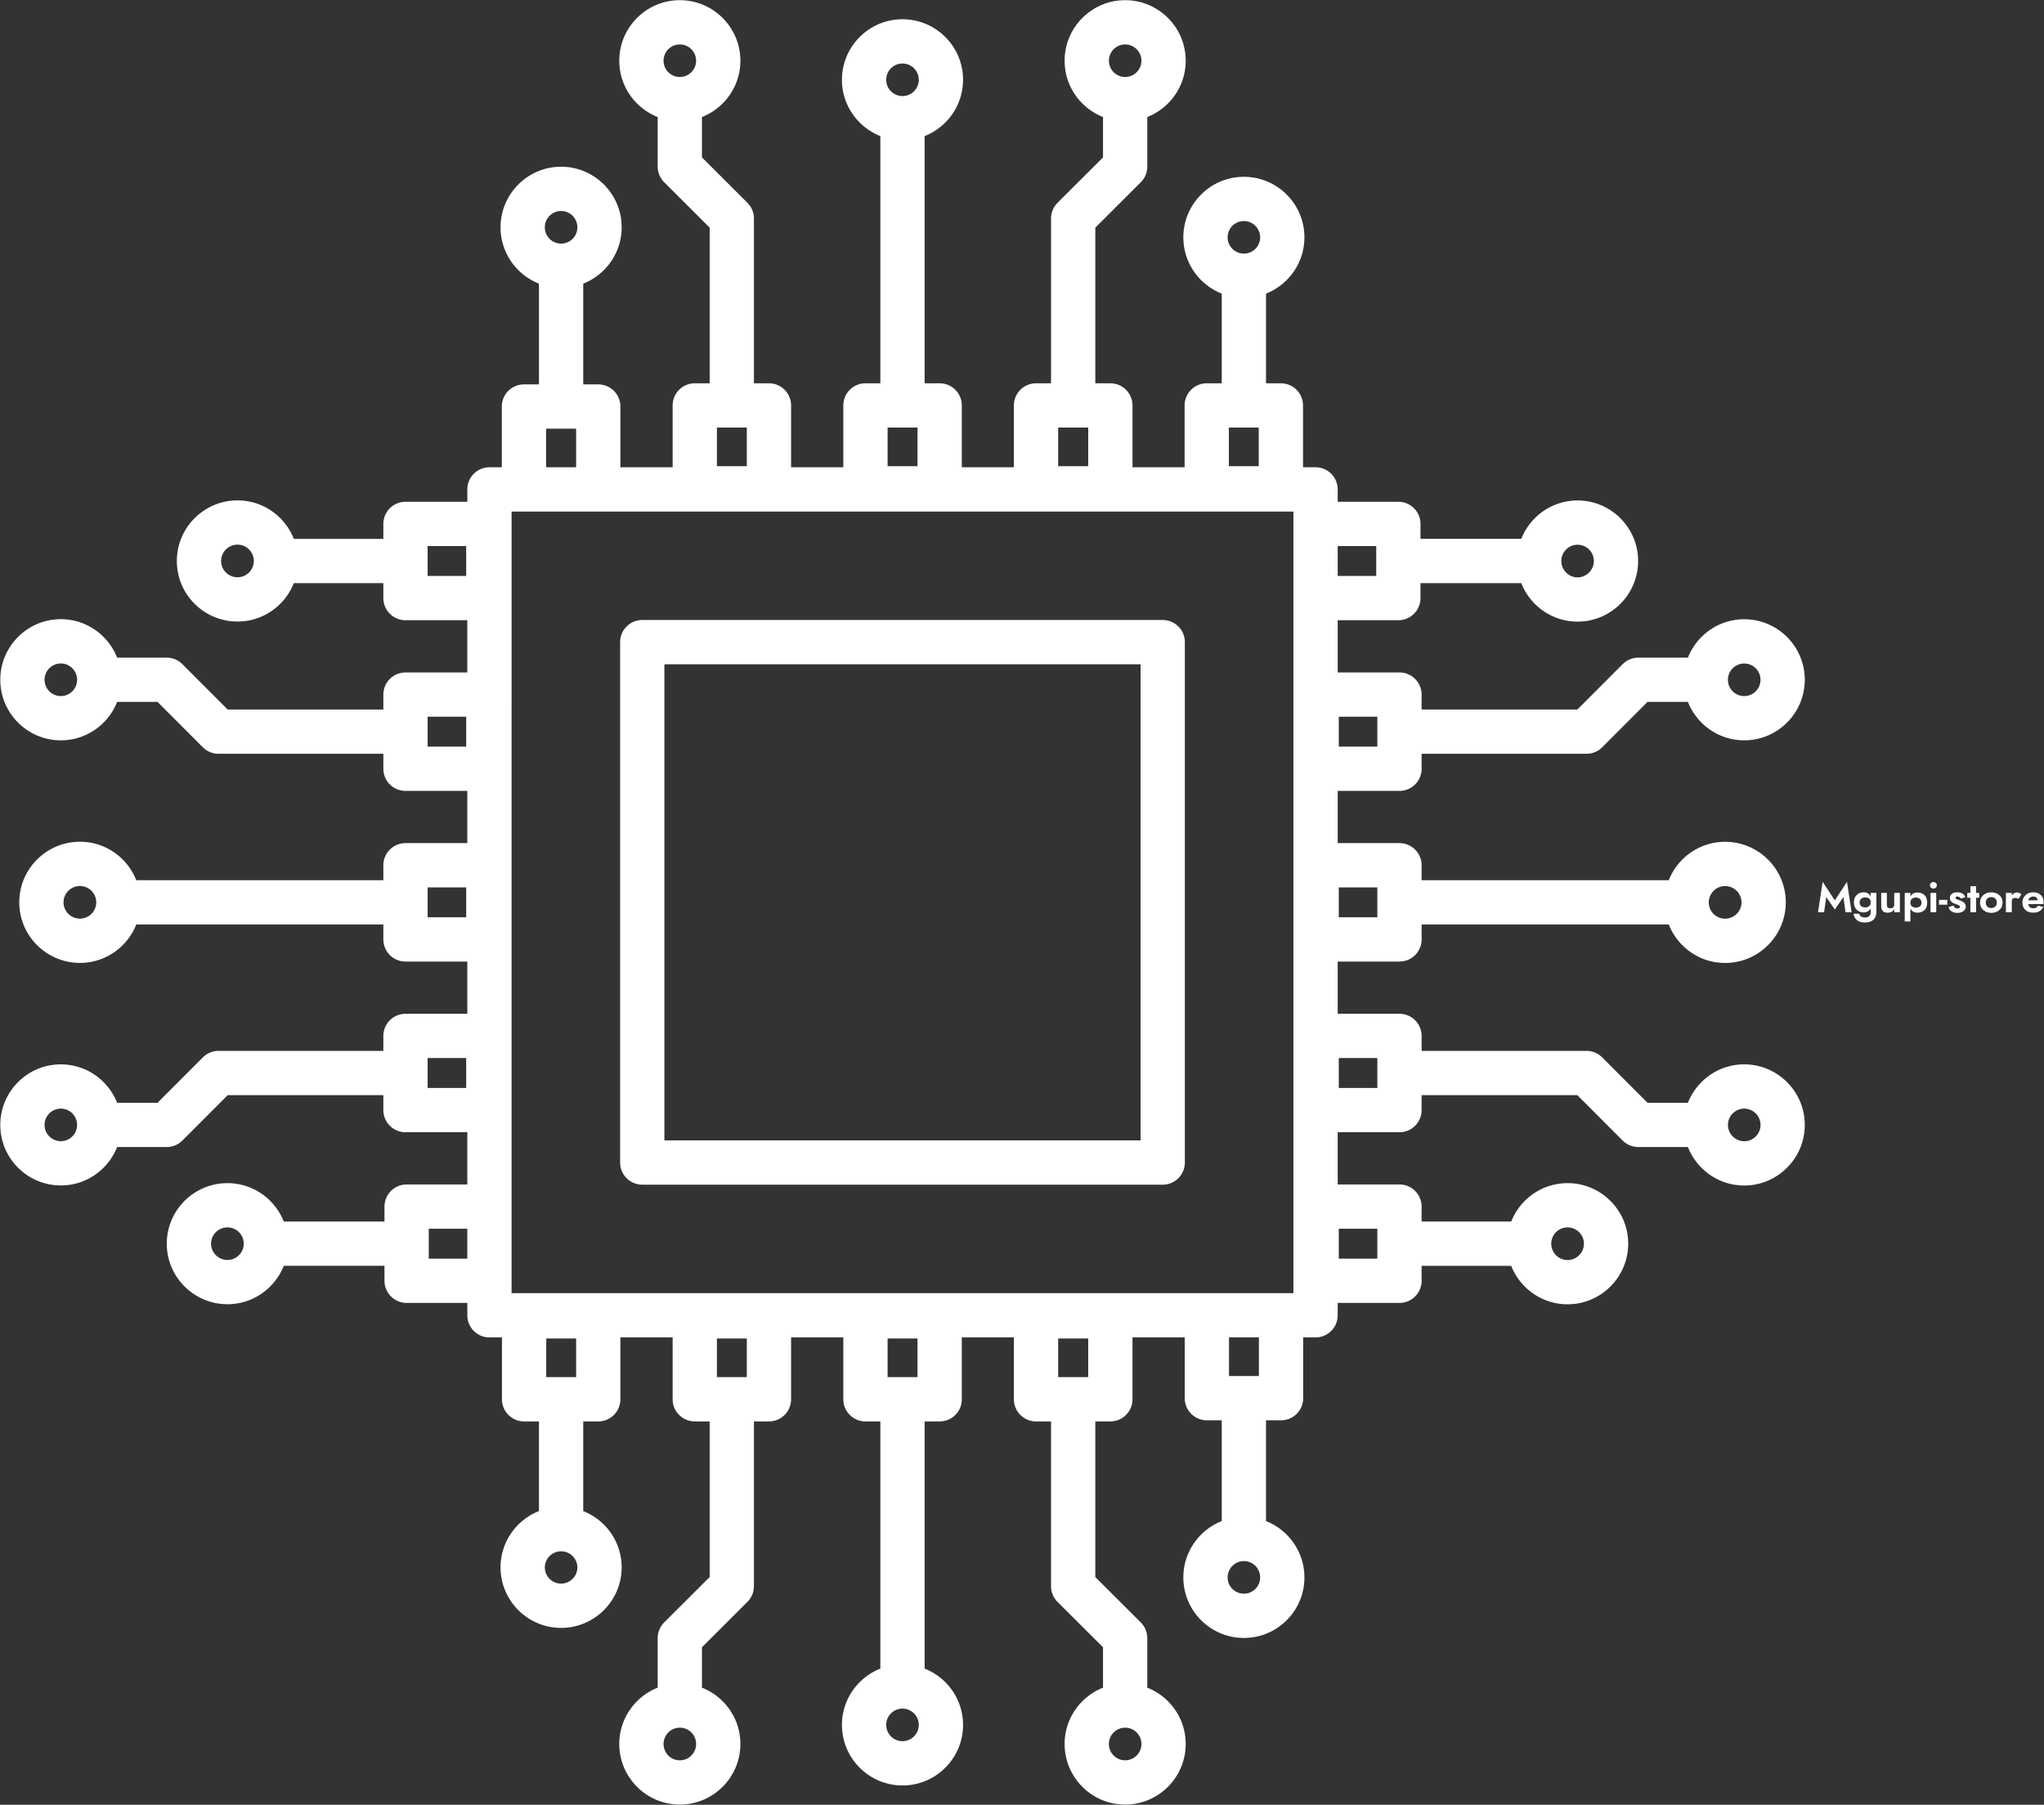 <svg data-v-423bf9ae="" xmlns="http://www.w3.org/2000/svg" viewBox="0 0 3011 2659" class="iconLeft"><rect x="0" y="0" width="3011" height="2659" fill="#333333" stroke="none"/><!----><!----><!----><g data-v-423bf9ae="" id="19a92ad6-fc85-400e-8c83-107cf78c148d" fill="white" transform="matrix(4.418,0,0,4.418,2676.863,1288.348)"><path d="M8.74 7.52L9.45 12.60L11.48 12.60L9.94 2.45L5.88 8.64L1.82 2.45L0.28 12.60L2.31 12.60L3.02 7.52L5.88 11.69ZM14.15 9.31C14.15 8.82 14.33 8.41 14.68 8.10C15.03 7.79 15.47 7.63 16.00 7.63C16.53 7.63 16.98 7.77 17.32 8.04C17.68 8.32 17.85 8.74 17.85 9.31C17.85 9.88 17.68 10.30 17.32 10.58C16.98 10.85 16.53 10.99 16.00 10.99C15.45 10.99 15.01 10.85 14.66 10.56C14.32 10.28 14.15 9.86 14.15 9.31ZM12.11 13.09C12.24 14.00 12.63 14.71 13.27 15.24C13.92 15.77 14.80 16.03 15.92 16.03C16.45 16.03 16.94 15.97 17.38 15.84C17.82 15.71 18.23 15.52 18.59 15.25C18.94 14.98 19.23 14.60 19.43 14.13C19.64 13.65 19.74 13.09 19.74 12.46L19.74 6.16L17.85 6.16L17.85 7.28C17.33 6.39 16.55 5.95 15.51 5.95C14.59 5.95 13.81 6.24 13.19 6.83C12.56 7.42 12.25 8.25 12.25 9.31C12.25 10.37 12.56 11.20 13.19 11.79C13.81 12.38 14.59 12.67 15.51 12.67C16.55 12.67 17.33 12.23 17.85 11.34L17.85 12.46C17.85 13.09 17.68 13.57 17.35 13.88C17.02 14.19 16.59 14.35 16.06 14.35C15.45 14.35 14.98 14.23 14.63 14C14.28 13.77 14.08 13.46 14.03 13.09ZM25.69 9.94C25.69 10.49 25.57 10.85 25.32 11.03C25.07 11.20 24.72 11.28 24.26 11.28C23.91 11.28 23.65 11.18 23.48 10.98C23.32 10.77 23.24 10.43 23.24 9.94L23.24 6.16L21.35 6.16L21.35 10.50C21.35 12.00 22.04 12.75 23.42 12.75C24.50 12.75 25.26 12.35 25.69 11.55L25.69 12.60L27.58 12.60L27.58 6.16L25.69 6.16ZM34.78 9.38C34.78 9.93 34.61 10.35 34.27 10.63C33.92 10.92 33.48 11.06 32.93 11.06C32.40 11.06 31.95 10.92 31.60 10.65C31.25 10.37 31.08 9.95 31.08 9.38C31.08 8.81 31.25 8.39 31.60 8.11C31.95 7.84 32.40 7.70 32.93 7.70C33.46 7.70 33.90 7.86 34.25 8.17C34.60 8.48 34.78 8.89 34.78 9.38ZM31.08 15.68L31.08 11.41C31.60 12.30 32.38 12.74 33.42 12.74C34.36 12.74 35.14 12.46 35.76 11.90C36.37 11.34 36.68 10.50 36.68 9.38C36.68 8.26 36.37 7.42 35.76 6.86C35.14 6.30 34.36 6.02 33.42 6.02C32.38 6.02 31.60 6.46 31.08 7.35L31.08 6.16L29.19 6.16L29.19 15.68ZM37.59 3.61C37.59 3.91 37.70 4.17 37.93 4.38C38.16 4.60 38.43 4.70 38.75 4.70C39.07 4.70 39.34 4.60 39.57 4.38C39.80 4.17 39.91 3.91 39.91 3.61C39.91 3.31 39.80 3.06 39.57 2.84C39.34 2.63 39.07 2.52 38.75 2.52C38.43 2.52 38.16 2.63 37.93 2.84C37.70 3.06 37.59 3.31 37.59 3.61ZM37.79 6.16L37.79 12.60L39.70 12.60L39.70 6.16ZM40.61 10.08L43.41 10.08L43.41 8.47L40.61 8.47ZM45.46 10.35L43.83 10.88C43.93 11.48 44.24 11.95 44.77 12.29C45.30 12.64 45.97 12.81 46.77 12.81C47.59 12.81 48.25 12.61 48.77 12.22C49.29 11.83 49.55 11.35 49.55 10.78C49.55 10.23 49.38 9.79 49.04 9.47C48.69 9.15 48.25 8.89 47.70 8.68C47.57 8.63 47.40 8.58 47.21 8.51C47.01 8.45 46.86 8.40 46.76 8.36C46.66 8.32 46.55 8.27 46.44 8.22C46.33 8.16 46.25 8.11 46.20 8.05C46.15 7.99 46.13 7.93 46.13 7.85C46.13 7.52 46.34 7.35 46.76 7.35C47.22 7.35 47.61 7.59 47.95 8.06L49.42 7.56C49 6.49 48.09 5.95 46.68 5.95C45.94 5.95 45.35 6.12 44.91 6.45C44.46 6.79 44.24 7.26 44.24 7.85C44.24 8.79 44.88 9.45 46.16 9.86C46.62 10.01 46.98 10.15 47.24 10.29C47.49 10.43 47.61 10.59 47.61 10.78C47.61 11.15 47.33 11.34 46.77 11.34C46.11 11.34 45.67 11.01 45.46 10.35ZM51.09 3.92L51.09 6.16L50.04 6.16L50.04 7.77L51.09 7.77L51.09 12.60L52.98 12.60L52.98 7.77L54.03 7.77L54.03 6.16L52.98 6.16L52.98 3.92ZM54.31 9.38C54.31 10.44 54.67 11.28 55.41 11.89C56.14 12.50 57.02 12.81 58.06 12.81C59.09 12.81 59.98 12.50 60.71 11.89C61.44 11.28 61.81 10.44 61.81 9.38C61.81 8.32 61.44 7.48 60.71 6.87C59.98 6.26 59.09 5.95 58.06 5.95C57.02 5.95 56.14 6.26 55.41 6.87C54.67 7.48 54.31 8.32 54.31 9.38ZM56.21 9.38C56.21 8.84 56.38 8.40 56.71 8.06C57.05 7.73 57.50 7.56 58.06 7.56C58.62 7.56 59.07 7.73 59.40 8.06C59.74 8.40 59.91 8.84 59.91 9.38C59.91 9.92 59.74 10.36 59.40 10.70C59.07 11.03 58.62 11.20 58.06 11.20C57.50 11.20 57.05 11.03 56.71 10.70C56.38 10.36 56.21 9.92 56.21 9.38ZM67.12 8.15L68.08 6.64C67.74 6.22 67.22 6.01 66.53 6.01C65.89 6.01 65.35 6.35 64.89 7.03L64.89 6.16L62.93 6.16L62.93 12.60L64.89 12.60L64.89 9.02C64.89 8.57 64.98 8.26 65.16 8.09C65.34 7.91 65.64 7.83 66.04 7.83C66.46 7.83 66.82 7.93 67.12 8.15ZM73.51 8.62L70.39 8.62C70.47 8.22 70.66 7.91 70.98 7.69C71.30 7.46 71.65 7.35 72.04 7.35C72.90 7.35 73.39 7.77 73.51 8.62ZM70.38 9.87L75.47 9.87C75.49 9.69 75.50 9.49 75.50 9.25C75.50 8.25 75.19 7.44 74.56 6.85C73.94 6.25 73.10 5.95 72.04 5.95C70.97 5.95 70.10 6.27 69.43 6.92C68.77 7.57 68.43 8.39 68.43 9.38C68.43 10.38 68.75 11.19 69.39 11.81C70.03 12.43 70.91 12.74 72.04 12.74C73.68 12.74 74.80 12.10 75.42 10.82L73.63 10.42C73.34 10.99 72.81 11.27 72.04 11.27C71.09 11.27 70.54 10.80 70.38 9.87Z"></path></g><!----><g data-v-423bf9ae="" id="496147af-6b0c-46c5-bce6-f8d1d50e14ab" transform="matrix(5.435,0,0,5.435,-61.86,-61.885)" stroke="none" fill="white"><path d="M326.521 179.454H185.458a6 6 0 0 0-6 6v141.071a6 6 0 0 0 6 6h141.063a6 6 0 0 0 6-6V185.454a6 6 0 0 0-6-6zm-6 141.071H191.458V191.454h129.063v129.071z"></path><path d="M484.13 299.91c-6.929 0-12.854 4.325-15.255 10.412h-10.95l-12.288-12.303a5.997 5.997 0 0 0-4.245-1.76h-44.696v-4.056a6 6 0 0 0-6-6h-16.749v-14.162h16.749a6 6 0 0 0 6-6v-4.051h66.985c2.402 6.099 8.334 10.433 15.27 10.433 9.068 0 16.445-7.372 16.445-16.433 0-9.049-7.377-16.411-16.445-16.411-6.934 0-12.864 4.324-15.268 10.411h-66.988v-4.054a6 6 0 0 0-6-6h-16.749v-14.158h16.749a6 6 0 0 0 6-6v-4.056h44.696c1.593 0 3.12-.633 4.245-1.76l12.288-12.302h10.949c2.401 6.089 8.327 10.416 15.256 10.416 9.052 0 16.416-7.364 16.416-16.416 0-9.049-7.364-16.411-16.416-16.411-6.928 0-12.854 4.324-15.255 10.411h-13.437c-1.593 0-3.12.633-4.245 1.76l-12.288 12.302h-42.209v-4.046a6 6 0 0 0-6-6h-16.749v-14.162h16.443a6 6 0 0 0 6-6v-4.056h27.316c2.399 6.101 8.327 10.437 15.259 10.437 9.049 0 16.411-7.374 16.411-16.437 0-9.044-7.361-16.405-16.411-16.407-6.928 0-12.853 4.323-15.255 10.407h-27.32v-4.05a6 6 0 0 0-6-6h-16.443v-3.352a6 6 0 0 0-6-6h-3.396V121.29a6 6 0 0 0-6-6h-4.029V90.98c6.086-2.402 10.409-8.329 10.409-15.259 0-9.047-7.361-16.407-16.409-16.407-9.047 0-16.407 7.36-16.407 16.407 0 6.929 4.323 12.856 10.407 15.258v24.31h-4.068a6 6 0 0 0-6 6v16.767h-14.122V121.29a6 6 0 0 0-6-6h-4.078V73.099l12.327-12.304a5.998 5.998 0 0 0 1.762-4.247V43.11c6.086-2.402 10.41-8.329 10.41-15.259 0-9.052-7.361-16.416-16.41-16.416-9.047 0-16.407 7.364-16.407 16.416 0 6.93 4.323 12.856 10.407 15.259v10.949l-12.327 12.304a5.998 5.998 0 0 0-1.762 4.247v44.68h-4.068a6 6 0 0 0-6 6v16.767h-14.117V121.29a6 6 0 0 0-6-6h-4.076V48.275c6.088-2.402 10.413-8.329 10.413-15.259 0-9.049-7.363-16.411-16.413-16.411s-16.413 7.362-16.413 16.411c0 6.93 4.325 12.857 10.413 15.259v67.015h-4.037a6 6 0 0 0-6 6v16.767h-14.156V121.29a6 6 0 0 0-6-6h-4.072V70.61a5.996 5.996 0 0 0-1.761-4.246L201.641 54.06V43.111c6.088-2.402 10.414-8.329 10.414-15.26 0-9.052-7.363-16.416-16.414-16.416-9.049 0-16.411 7.364-16.411 16.416 0 6.93 4.324 12.857 10.411 15.26v13.437c0 1.593.633 3.121 1.761 4.246l12.324 12.304v42.192h-4.032a6 6 0 0 0-6 6v16.767h-14.162v-16.468a6 6 0 0 0-6-6h-4.071V88.275c6.088-2.402 10.414-8.331 10.414-15.264 0-9.059-7.363-16.428-16.414-16.428-9.049 0-16.411 7.37-16.411 16.428 0 6.932 4.324 12.861 10.411 15.264v27.314h-4.067a6 6 0 0 0-6 6v16.468h-3.352a6 6 0 0 0-6 6v3.352h-16.757a6 6 0 0 0-6 6v4.05H91.024c-2.4-6.097-8.329-10.429-15.261-10.429-9.071 0-16.45 7.37-16.45 16.429 0 4.393 1.717 8.52 4.836 11.621a16.363 16.363 0 0 0 11.611 4.79h.003c6.93 0 12.857-4.324 15.259-10.411h24.264v4.056a6 6 0 0 0 6 6h16.757v14.162h-16.757a6 6 0 0 0-6 6v4.046H73.097L60.81 191.421a6.001 6.001 0 0 0-4.245-1.76H43.131c-2.4-6.096-8.328-10.428-15.259-10.428-9.051 0-16.414 7.37-16.414 16.428 0 9.05 7.363 16.415 16.414 16.416 6.93 0 12.857-4.327 15.258-10.416h10.949l12.287 12.302a6.001 6.001 0 0 0 4.245 1.76h44.675v4.056a6 6 0 0 0 6 6h16.757v14.158h-16.757a6 6 0 0 0-6 6v4.054H48.317c-2.401-6.096-8.33-10.428-15.263-10.428-9.071 0-16.45 7.37-16.45 16.428 0 9.052 7.379 16.415 16.45 16.415 6.931 0 12.859-4.326 15.261-10.415h66.97v4.051a6 6 0 0 0 6 6h16.757v14.162h-16.757a6 6 0 0 0-6 6v4.056H70.61c-1.593 0-3.12.633-4.245 1.76l-12.287 12.303h-10.95c-2.402-6.087-8.328-10.412-15.257-10.412-9.051 0-16.414 7.362-16.414 16.412 0 9.049 7.363 16.41 16.414 16.41 6.929 0 12.855-4.324 15.257-10.41h13.437c1.593 0 3.12-.633 4.245-1.76l12.287-12.303h42.188v4.046a6 6 0 0 0 6 6h16.757v14.163h-16.451a6 6 0 0 0-6 6v4.051H88.294c-2.402-6.087-8.33-10.411-15.261-10.411-9.07 0-16.448 7.362-16.448 16.411s7.378 16.41 16.448 16.41c6.931 0 12.858-4.324 15.261-10.41h27.297v4.055a6 6 0 0 0 6 6h16.451v3.352a6 6 0 0 0 6 6h3.388v16.772a6 6 0 0 0 6 6h4.031v24.305c-6.087 2.401-10.411 8.327-10.411 15.255 0 9.049 7.362 16.411 16.411 16.411 9.051 0 16.414-7.362 16.414-16.411 0-6.929-4.326-12.854-10.414-15.255V396.7h4.071a6 6 0 0 0 6-6v-16.772h14.162V390.7a6 6 0 0 0 6 6h4.032v42.186l-12.324 12.305a6.002 6.002 0 0 0-1.761 4.246v13.437c-6.087 2.403-10.411 8.332-10.411 15.264 0 9.06 7.362 16.43 16.411 16.43 9.051 0 16.414-7.37 16.414-16.43 0-6.933-4.326-12.862-10.414-15.264v-10.948l12.324-12.305a6.002 6.002 0 0 0 1.761-4.246v-44.674h4.072a6 6 0 0 0 6-6v-16.772h14.156v16.772a6 6 0 0 0 6 6h4.037v67.008c-6.088 2.402-10.413 8.33-10.413 15.26 0 9.052 7.363 16.415 16.413 16.415s16.413-7.363 16.413-16.415c0-6.93-4.325-12.858-10.413-15.26v-67.008h4.076a6 6 0 0 0 6-6v-16.772h14.117v16.772a6 6 0 0 0 6 6h4.068v44.674c0 1.593.634 3.121 1.762 4.247l12.327 12.304v10.949c-6.084 2.403-10.407 8.332-10.407 15.263 0 9.06 7.36 16.43 16.407 16.43 9.049 0 16.41-7.37 16.41-16.43 0-6.932-4.324-12.861-10.41-15.264v-13.437a6.001 6.001 0 0 0-1.762-4.247l-12.327-12.304V396.7h4.078a6 6 0 0 0 6-6v-16.772h14.157v16.473a6 6 0 0 0 6 6h4.033v27.316c-6.084 2.405-10.407 8.338-10.407 15.275 0 9.047 7.36 16.407 16.407 16.407 4.384 0 8.506-1.71 11.606-4.814a16.295 16.295 0 0 0 4.803-11.593c0-6.937-4.324-12.87-10.409-15.276v-27.315h4.071a6 6 0 0 0 6-6v-16.473h3.354a6 6 0 0 0 6-6v-3.352h16.749a6 6 0 0 0 6-6v-4.055h24.281c2.401 6.096 8.331 10.429 15.265 10.429 9.068 0 16.445-7.37 16.445-16.429 0-4.381-1.715-8.503-4.827-11.606a16.346 16.346 0 0 0-11.615-4.805h-.003c-6.932 0-12.86 4.325-15.263 10.411h-24.284v-4.051a6 6 0 0 0-6-6h-16.749v-14.163h16.749a6 6 0 0 0 6-6v-4.046h42.209l12.288 12.303a5.997 5.997 0 0 0 4.245 1.76h13.435c2.4 6.096 8.327 10.428 15.257 10.428 9.052 0 16.416-7.369 16.416-16.428.003-9.052-7.361-16.414-16.413-16.414zm-5.179-48.33c2.451 0 4.445 1.979 4.445 4.411 0 2.444-1.994 4.433-4.445 4.433a4.42 4.42 0 1 1 0-8.844zm-104.711.357h10.455v8.105H374.24v-8.105zm109.89-60.687a4.419 4.419 0 0 1 4.416 4.411 4.421 4.421 0 0 1-4.416 4.416 4.413 4.413 0 1 1 0-8.827zm-109.89 14.427h10.455v8.102H374.24v-8.102zm64.723-46.625a4.415 4.415 0 0 1 4.413 4.407c0 2.447-1.979 4.437-4.411 4.437-2.43 0-4.407-1.99-4.407-4.437a4.412 4.412 0 0 1 4.405-4.407zm-90.442-87.738a4.412 4.412 0 0 1 4.409 4.407 4.415 4.415 0 0 1-4.409 4.411 4.414 4.414 0 0 1-4.407-4.411 4.413 4.413 0 0 1 4.407-4.407zm4.03 55.976v10.463h-8.098V127.29h8.098zM316.342 23.435a4.418 4.418 0 0 1 4.41 4.416 4.415 4.415 0 0 1-4.404 4.41h-.012a4.415 4.415 0 0 1-4.401-4.41 4.417 4.417 0 0 1 4.407-4.416zM306.331 127.29v10.463h-8.146V127.29h8.146zm-50.34-98.685c2.434 0 4.413 1.979 4.413 4.411s-1.979 4.411-4.413 4.411-4.413-1.979-4.413-4.411 1.98-4.411 4.413-4.411zm4.076 98.685v10.463h-8.113V127.29h8.113zM195.641 23.435a4.42 4.42 0 0 1 4.414 4.416 4.417 4.417 0 0 1-4.408 4.41h-.012a4.417 4.417 0 0 1-4.405-4.41 4.419 4.419 0 0 1 4.411-4.416zm18.157 103.855v10.463h-8.104V127.29h8.104zm-50.337-58.707c2.434 0 4.414 1.986 4.414 4.428a4.42 4.42 0 0 1-4.414 4.416 4.419 4.419 0 0 1-4.411-4.416c0-2.442 1.979-4.428 4.411-4.428zm4.071 59.006v10.467h-8.138v-10.467h8.138zM75.761 167.87c-1.19 0-2.31-.461-3.151-1.299a4.361 4.361 0 0 1-1.298-3.112c0-2.442 1.997-4.429 4.45-4.429 2.432 0 4.411 1.987 4.411 4.429a4.417 4.417 0 0 1-4.412 4.411zm61.974-.355h-10.45v-8.106h10.45v8.106zM27.872 200.077a4.42 4.42 0 0 1-4.415-4.416c0-2.442 1.98-4.428 4.414-4.428 2.429 0 4.404 1.983 4.408 4.422v.012a4.416 4.416 0 0 1-4.407 4.41zm109.863 13.702h-10.45v-8.102h10.45v8.102zM33.054 260.406c-2.454 0-4.45-1.98-4.45-4.415 0-2.442 1.997-4.428 4.45-4.428 2.433 0 4.413 1.986 4.413 4.428a4.419 4.419 0 0 1-4.413 4.415zm104.681-.364h-10.45v-8.105h10.45v8.105zm-109.864 60.69a4.417 4.417 0 0 1-4.414-4.41 4.418 4.418 0 0 1 4.414-4.412 4.415 4.415 0 0 1 4.408 4.406v.012a4.414 4.414 0 0 1-4.408 4.404zm109.864-14.426h-10.45v-8.102h10.45v8.102zM73.033 352.93c-2.453 0-4.448-1.979-4.448-4.41 0-2.433 1.996-4.411 4.448-4.411a4.417 4.417 0 0 1 4.413 4.411c0 2.431-1.98 4.41-4.413 4.41zm65.008-.356h-10.45v-8.105h10.45v8.105zm25.42 88.095a4.416 4.416 0 0 1-4.411-4.411 4.413 4.413 0 0 1 8.825 0 4.418 4.418 0 0 1-4.414 4.411zm0-55.972l-.019.001h-4.011v-10.473h8.102v10.473h-4.052l-.02-.001zm32.18 103.868c-2.432 0-4.411-1.987-4.411-4.43a4.418 4.418 0 0 1 4.405-4.415h.012a4.42 4.42 0 0 1 4.408 4.415c0 2.443-1.98 4.43-4.414 4.43zm14.085-103.868l-.019.001h-4.013v-10.473h8.104v10.473h-4.052l-.02-.001zm46.265 98.684a4.418 4.418 0 0 1-4.413-4.415c0-2.433 1.979-4.411 4.413-4.411s4.413 1.979 4.413 4.411a4.419 4.419 0 0 1-4.413 4.415zm0-98.684l-.019.001h-4.018v-10.473h8.113v10.473h-4.057l-.019-.001zm60.351 103.868c-2.43 0-4.407-1.987-4.407-4.43a4.416 4.416 0 0 1 4.401-4.415h.012a4.418 4.418 0 0 1 4.404 4.415c0 2.443-1.979 4.43-4.41 4.43zm-14.089-103.868l-.019.001h-4.049v-10.473h8.146v10.473h-4.059l-.019-.001zm49.386 57.405a4.378 4.378 0 0 1-3.117 1.295 4.413 4.413 0 0 1-4.407-4.407c0-2.442 1.978-4.429 4.407-4.429 2.432 0 4.409 1.986 4.409 4.43a4.38 4.38 0 0 1-1.292 3.111zm84.604-97.994c1.186 0 2.302.463 3.145 1.303a4.365 4.365 0 0 1 1.3 3.108c0 2.442-1.994 4.429-4.445 4.429-2.435 0-4.415-1.986-4.415-4.429a4.417 4.417 0 0 1 4.415-4.411zm-62.003.361h10.455v8.105H374.24v-8.105zm-224.198 17.457V150.057h211.904v3.333l-.001.019v20.106l.001.019v188.391H150.042zM384.39 159.409v8.106h-10.443v-8.106h10.443zm-31.797 224.989h-4.052l-.019-.001-.019.001h-4.014v-10.473h8.104v10.473zm32.102-78.092H374.24v-8.102h10.455v8.102zm99.435 14.444c-2.43 0-4.406-1.986-4.406-4.428a4.414 4.414 0 0 1 4.406-4.412 4.419 4.419 0 0 1 0 8.84z"></path></g><!----></svg>